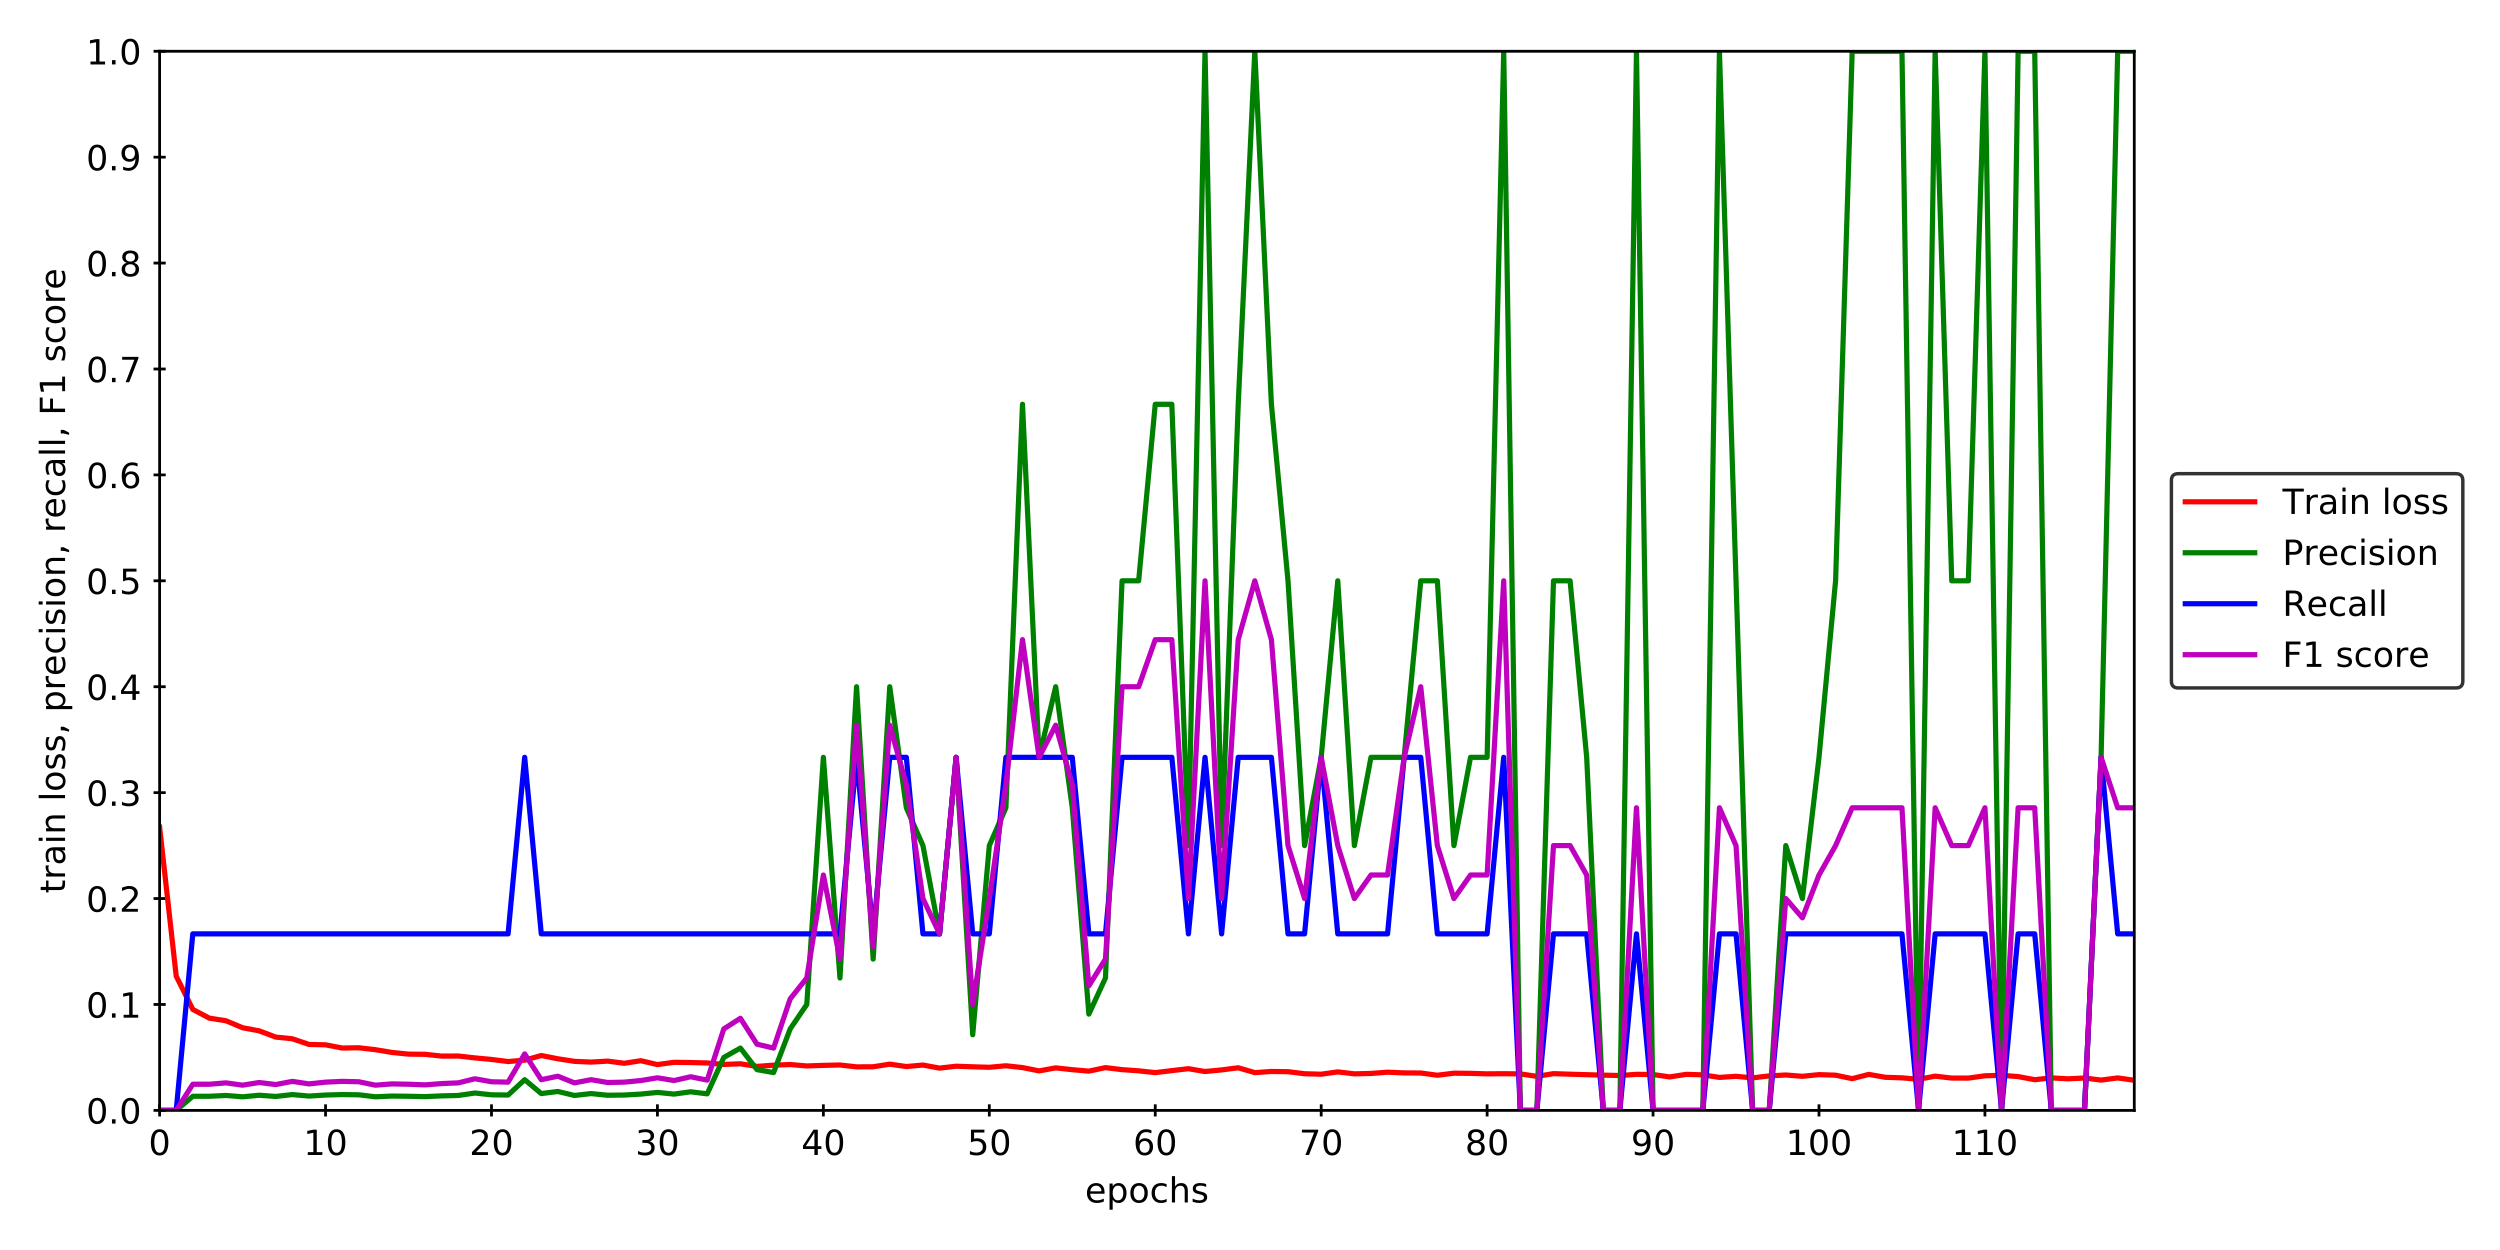 <?xml version="1.0" encoding="utf-8" standalone="no"?>
<!DOCTYPE svg PUBLIC "-//W3C//DTD SVG 1.1//EN"
  "http://www.w3.org/Graphics/SVG/1.1/DTD/svg11.dtd">
<!-- Created with matplotlib (https://matplotlib.org/) -->
<svg height="360pt" version="1.1" viewBox="0 0 720 360" width="720pt" xmlns="http://www.w3.org/2000/svg" xmlns:xlink="http://www.w3.org/1999/xlink">
 <defs>
  <style type="text/css">
*{stroke-linecap:butt;stroke-linejoin:round;}
  </style>
 </defs>
 <g id="figure_1">
  <g id="patch_1">
   <path d="M 0 360 
L 720 360 
L 720 0 
L 0 0 
z
" style="fill:#ffffff;"/>
  </g>
  <g id="axes_1">
   <g id="patch_2">
    <path d="M 45.97 319.79 
L 614.673 319.79 
L 614.673 14.76 
L 45.97 14.76 
z
" style="fill:#ffffff;"/>
   </g>
   <g id="matplotlib.axis_1">
    <g id="xtick_1">
     <g id="line2d_1">
      <defs>
       <path d="M 0 1.75 
L 0 -1.75 
" id="m17f9137c09" style="stroke:#000000;stroke-width:0.8;"/>
      </defs>
      <g>
       <use style="stroke:#000000;stroke-width:0.8;" x="45.97" xlink:href="#m17f9137c09" y="319.79"/>
      </g>
     </g>
     <g id="text_1">
      <!-- 0 -->
      <defs>
       <path d="M 31.781 66.406 
Q 24.172 66.406 20.328 58.906 
Q 16.5 51.422 16.5 36.375 
Q 16.5 21.391 20.328 13.891 
Q 24.172 6.391 31.781 6.391 
Q 39.453 6.391 43.281 13.891 
Q 47.125 21.391 47.125 36.375 
Q 47.125 51.422 43.281 58.906 
Q 39.453 66.406 31.781 66.406 
z
M 31.781 74.219 
Q 44.047 74.219 50.516 64.516 
Q 56.984 54.828 56.984 36.375 
Q 56.984 17.969 50.516 8.266 
Q 44.047 -1.422 31.781 -1.422 
Q 19.531 -1.422 13.062 8.266 
Q 6.594 17.969 6.594 36.375 
Q 6.594 54.828 13.062 64.516 
Q 19.531 74.219 31.781 74.219 
z
" id="DejaVuSans-48"/>
      </defs>
      <g transform="translate(42.789 332.638)scale(0.1 -0.1)">
       <use xlink:href="#DejaVuSans-48"/>
      </g>
     </g>
    </g>
    <g id="xtick_2">
     <g id="line2d_2">
      <g>
       <use style="stroke:#000000;stroke-width:0.8;" x="93.76" xlink:href="#m17f9137c09" y="319.79"/>
      </g>
     </g>
     <g id="text_2">
      <!-- 10 -->
      <defs>
       <path d="M 12.406 8.297 
L 28.516 8.297 
L 28.516 63.922 
L 10.984 60.406 
L 10.984 69.391 
L 28.422 72.906 
L 38.281 72.906 
L 38.281 8.297 
L 54.391 8.297 
L 54.391 0 
L 12.406 0 
z
" id="DejaVuSans-49"/>
      </defs>
      <g transform="translate(87.398 332.638)scale(0.1 -0.1)">
       <use xlink:href="#DejaVuSans-49"/>
       <use x="63.623" xlink:href="#DejaVuSans-48"/>
      </g>
     </g>
    </g>
    <g id="xtick_3">
     <g id="line2d_3">
      <g>
       <use style="stroke:#000000;stroke-width:0.8;" x="141.55" xlink:href="#m17f9137c09" y="319.79"/>
      </g>
     </g>
     <g id="text_3">
      <!-- 20 -->
      <defs>
       <path d="M 19.188 8.297 
L 53.609 8.297 
L 53.609 0 
L 7.328 0 
L 7.328 8.297 
Q 12.938 14.109 22.625 23.891 
Q 32.328 33.688 34.812 36.531 
Q 39.547 41.844 41.422 45.531 
Q 43.312 49.219 43.312 52.781 
Q 43.312 58.594 39.234 62.25 
Q 35.156 65.922 28.609 65.922 
Q 23.969 65.922 18.812 64.312 
Q 13.672 62.703 7.812 59.422 
L 7.812 69.391 
Q 13.766 71.781 18.938 73 
Q 24.125 74.219 28.422 74.219 
Q 39.75 74.219 46.484 68.547 
Q 53.219 62.891 53.219 53.422 
Q 53.219 48.922 51.531 44.891 
Q 49.859 40.875 45.406 35.406 
Q 44.188 33.984 37.641 27.219 
Q 31.109 20.453 19.188 8.297 
z
" id="DejaVuSans-50"/>
      </defs>
      <g transform="translate(135.188 332.638)scale(0.1 -0.1)">
       <use xlink:href="#DejaVuSans-50"/>
       <use x="63.623" xlink:href="#DejaVuSans-48"/>
      </g>
     </g>
    </g>
    <g id="xtick_4">
     <g id="line2d_4">
      <g>
       <use style="stroke:#000000;stroke-width:0.8;" x="189.34" xlink:href="#m17f9137c09" y="319.79"/>
      </g>
     </g>
     <g id="text_4">
      <!-- 30 -->
      <defs>
       <path d="M 40.578 39.312 
Q 47.656 37.797 51.625 33 
Q 55.609 28.219 55.609 21.188 
Q 55.609 10.406 48.188 4.484 
Q 40.766 -1.422 27.094 -1.422 
Q 22.516 -1.422 17.656 -0.516 
Q 12.797 0.391 7.625 2.203 
L 7.625 11.719 
Q 11.719 9.328 16.594 8.109 
Q 21.484 6.891 26.812 6.891 
Q 36.078 6.891 40.938 10.547 
Q 45.797 14.203 45.797 21.188 
Q 45.797 27.641 41.281 31.266 
Q 36.766 34.906 28.719 34.906 
L 20.219 34.906 
L 20.219 43.016 
L 29.109 43.016 
Q 36.375 43.016 40.234 45.922 
Q 44.094 48.828 44.094 54.297 
Q 44.094 59.906 40.109 62.906 
Q 36.141 65.922 28.719 65.922 
Q 24.656 65.922 20.016 65.031 
Q 15.375 64.156 9.812 62.312 
L 9.812 71.094 
Q 15.438 72.656 20.344 73.438 
Q 25.25 74.219 29.594 74.219 
Q 40.828 74.219 47.359 69.109 
Q 53.906 64.016 53.906 55.328 
Q 53.906 49.266 50.438 45.094 
Q 46.969 40.922 40.578 39.312 
z
" id="DejaVuSans-51"/>
      </defs>
      <g transform="translate(182.978 332.638)scale(0.1 -0.1)">
       <use xlink:href="#DejaVuSans-51"/>
       <use x="63.623" xlink:href="#DejaVuSans-48"/>
      </g>
     </g>
    </g>
    <g id="xtick_5">
     <g id="line2d_5">
      <g>
       <use style="stroke:#000000;stroke-width:0.8;" x="237.131" xlink:href="#m17f9137c09" y="319.79"/>
      </g>
     </g>
     <g id="text_5">
      <!-- 40 -->
      <defs>
       <path d="M 37.797 64.312 
L 12.891 25.391 
L 37.797 25.391 
z
M 35.203 72.906 
L 47.609 72.906 
L 47.609 25.391 
L 58.016 25.391 
L 58.016 17.188 
L 47.609 17.188 
L 47.609 0 
L 37.797 0 
L 37.797 17.188 
L 4.891 17.188 
L 4.891 26.703 
z
" id="DejaVuSans-52"/>
      </defs>
      <g transform="translate(230.768 332.638)scale(0.1 -0.1)">
       <use xlink:href="#DejaVuSans-52"/>
       <use x="63.623" xlink:href="#DejaVuSans-48"/>
      </g>
     </g>
    </g>
    <g id="xtick_6">
     <g id="line2d_6">
      <g>
       <use style="stroke:#000000;stroke-width:0.8;" x="284.921" xlink:href="#m17f9137c09" y="319.79"/>
      </g>
     </g>
     <g id="text_6">
      <!-- 50 -->
      <defs>
       <path d="M 10.797 72.906 
L 49.516 72.906 
L 49.516 64.594 
L 19.828 64.594 
L 19.828 46.734 
Q 21.969 47.469 24.109 47.828 
Q 26.266 48.188 28.422 48.188 
Q 40.625 48.188 47.75 41.5 
Q 54.891 34.812 54.891 23.391 
Q 54.891 11.625 47.562 5.094 
Q 40.234 -1.422 26.906 -1.422 
Q 22.312 -1.422 17.547 -0.641 
Q 12.797 0.141 7.719 1.703 
L 7.719 11.625 
Q 12.109 9.234 16.797 8.062 
Q 21.484 6.891 26.703 6.891 
Q 35.156 6.891 40.078 11.328 
Q 45.016 15.766 45.016 23.391 
Q 45.016 31 40.078 35.438 
Q 35.156 39.891 26.703 39.891 
Q 22.75 39.891 18.812 39.016 
Q 14.891 38.141 10.797 36.281 
z
" id="DejaVuSans-53"/>
      </defs>
      <g transform="translate(278.558 332.638)scale(0.1 -0.1)">
       <use xlink:href="#DejaVuSans-53"/>
       <use x="63.623" xlink:href="#DejaVuSans-48"/>
      </g>
     </g>
    </g>
    <g id="xtick_7">
     <g id="line2d_7">
      <g>
       <use style="stroke:#000000;stroke-width:0.8;" x="332.711" xlink:href="#m17f9137c09" y="319.79"/>
      </g>
     </g>
     <g id="text_7">
      <!-- 60 -->
      <defs>
       <path d="M 33.016 40.375 
Q 26.375 40.375 22.484 35.828 
Q 18.609 31.297 18.609 23.391 
Q 18.609 15.531 22.484 10.953 
Q 26.375 6.391 33.016 6.391 
Q 39.656 6.391 43.531 10.953 
Q 47.406 15.531 47.406 23.391 
Q 47.406 31.297 43.531 35.828 
Q 39.656 40.375 33.016 40.375 
z
M 52.594 71.297 
L 52.594 62.312 
Q 48.875 64.062 45.094 64.984 
Q 41.312 65.922 37.594 65.922 
Q 27.828 65.922 22.672 59.328 
Q 17.531 52.734 16.797 39.406 
Q 19.672 43.656 24.016 45.922 
Q 28.375 48.188 33.594 48.188 
Q 44.578 48.188 50.953 41.516 
Q 57.328 34.859 57.328 23.391 
Q 57.328 12.156 50.688 5.359 
Q 44.047 -1.422 33.016 -1.422 
Q 20.359 -1.422 13.672 8.266 
Q 6.984 17.969 6.984 36.375 
Q 6.984 53.656 15.188 63.938 
Q 23.391 74.219 37.203 74.219 
Q 40.922 74.219 44.703 73.484 
Q 48.484 72.75 52.594 71.297 
z
" id="DejaVuSans-54"/>
      </defs>
      <g transform="translate(326.348 332.638)scale(0.1 -0.1)">
       <use xlink:href="#DejaVuSans-54"/>
       <use x="63.623" xlink:href="#DejaVuSans-48"/>
      </g>
     </g>
    </g>
    <g id="xtick_8">
     <g id="line2d_8">
      <g>
       <use style="stroke:#000000;stroke-width:0.8;" x="380.501" xlink:href="#m17f9137c09" y="319.79"/>
      </g>
     </g>
     <g id="text_8">
      <!-- 70 -->
      <defs>
       <path d="M 8.203 72.906 
L 55.078 72.906 
L 55.078 68.703 
L 28.609 0 
L 18.312 0 
L 43.219 64.594 
L 8.203 64.594 
z
" id="DejaVuSans-55"/>
      </defs>
      <g transform="translate(374.138 332.638)scale(0.1 -0.1)">
       <use xlink:href="#DejaVuSans-55"/>
       <use x="63.623" xlink:href="#DejaVuSans-48"/>
      </g>
     </g>
    </g>
    <g id="xtick_9">
     <g id="line2d_9">
      <g>
       <use style="stroke:#000000;stroke-width:0.8;" x="428.291" xlink:href="#m17f9137c09" y="319.79"/>
      </g>
     </g>
     <g id="text_9">
      <!-- 80 -->
      <defs>
       <path d="M 31.781 34.625 
Q 24.75 34.625 20.719 30.859 
Q 16.703 27.094 16.703 20.516 
Q 16.703 13.922 20.719 10.156 
Q 24.75 6.391 31.781 6.391 
Q 38.812 6.391 42.859 10.172 
Q 46.922 13.969 46.922 20.516 
Q 46.922 27.094 42.891 30.859 
Q 38.875 34.625 31.781 34.625 
z
M 21.922 38.812 
Q 15.578 40.375 12.031 44.719 
Q 8.5 49.078 8.5 55.328 
Q 8.5 64.062 14.719 69.141 
Q 20.953 74.219 31.781 74.219 
Q 42.672 74.219 48.875 69.141 
Q 55.078 64.062 55.078 55.328 
Q 55.078 49.078 51.531 44.719 
Q 48 40.375 41.703 38.812 
Q 48.828 37.156 52.797 32.312 
Q 56.781 27.484 56.781 20.516 
Q 56.781 9.906 50.312 4.234 
Q 43.844 -1.422 31.781 -1.422 
Q 19.734 -1.422 13.25 4.234 
Q 6.781 9.906 6.781 20.516 
Q 6.781 27.484 10.781 32.312 
Q 14.797 37.156 21.922 38.812 
z
M 18.312 54.391 
Q 18.312 48.734 21.844 45.562 
Q 25.391 42.391 31.781 42.391 
Q 38.141 42.391 41.719 45.562 
Q 45.312 48.734 45.312 54.391 
Q 45.312 60.062 41.719 63.234 
Q 38.141 66.406 31.781 66.406 
Q 25.391 66.406 21.844 63.234 
Q 18.312 60.062 18.312 54.391 
z
" id="DejaVuSans-56"/>
      </defs>
      <g transform="translate(421.929 332.638)scale(0.1 -0.1)">
       <use xlink:href="#DejaVuSans-56"/>
       <use x="63.623" xlink:href="#DejaVuSans-48"/>
      </g>
     </g>
    </g>
    <g id="xtick_10">
     <g id="line2d_10">
      <g>
       <use style="stroke:#000000;stroke-width:0.8;" x="476.081" xlink:href="#m17f9137c09" y="319.79"/>
      </g>
     </g>
     <g id="text_10">
      <!-- 90 -->
      <defs>
       <path d="M 10.984 1.516 
L 10.984 10.5 
Q 14.703 8.734 18.5 7.812 
Q 22.312 6.891 25.984 6.891 
Q 35.75 6.891 40.891 13.453 
Q 46.047 20.016 46.781 33.406 
Q 43.953 29.203 39.594 26.953 
Q 35.25 24.703 29.984 24.703 
Q 19.047 24.703 12.672 31.312 
Q 6.297 37.938 6.297 49.422 
Q 6.297 60.641 12.938 67.422 
Q 19.578 74.219 30.609 74.219 
Q 43.266 74.219 49.922 64.516 
Q 56.594 54.828 56.594 36.375 
Q 56.594 19.141 48.406 8.859 
Q 40.234 -1.422 26.422 -1.422 
Q 22.703 -1.422 18.891 -0.688 
Q 15.094 0.047 10.984 1.516 
z
M 30.609 32.422 
Q 37.25 32.422 41.125 36.953 
Q 45.016 41.5 45.016 49.422 
Q 45.016 57.281 41.125 61.844 
Q 37.25 66.406 30.609 66.406 
Q 23.969 66.406 20.094 61.844 
Q 16.219 57.281 16.219 49.422 
Q 16.219 41.5 20.094 36.953 
Q 23.969 32.422 30.609 32.422 
z
" id="DejaVuSans-57"/>
      </defs>
      <g transform="translate(469.719 332.638)scale(0.1 -0.1)">
       <use xlink:href="#DejaVuSans-57"/>
       <use x="63.623" xlink:href="#DejaVuSans-48"/>
      </g>
     </g>
    </g>
    <g id="xtick_11">
     <g id="line2d_11">
      <g>
       <use style="stroke:#000000;stroke-width:0.8;" x="523.871" xlink:href="#m17f9137c09" y="319.79"/>
      </g>
     </g>
     <g id="text_11">
      <!-- 100 -->
      <g transform="translate(514.328 332.638)scale(0.1 -0.1)">
       <use xlink:href="#DejaVuSans-49"/>
       <use x="63.623" xlink:href="#DejaVuSans-48"/>
       <use x="127.246" xlink:href="#DejaVuSans-48"/>
      </g>
     </g>
    </g>
    <g id="xtick_12">
     <g id="line2d_12">
      <g>
       <use style="stroke:#000000;stroke-width:0.8;" x="571.661" xlink:href="#m17f9137c09" y="319.79"/>
      </g>
     </g>
     <g id="text_12">
      <!-- 110 -->
      <g transform="translate(562.118 332.638)scale(0.1 -0.1)">
       <use xlink:href="#DejaVuSans-49"/>
       <use x="63.623" xlink:href="#DejaVuSans-49"/>
       <use x="127.246" xlink:href="#DejaVuSans-48"/>
      </g>
     </g>
    </g>
    <g id="text_13">
     <!-- epochs -->
     <defs>
      <path d="M 56.203 29.594 
L 56.203 25.203 
L 14.891 25.203 
Q 15.484 15.922 20.484 11.062 
Q 25.484 6.203 34.422 6.203 
Q 39.594 6.203 44.453 7.469 
Q 49.312 8.734 54.109 11.281 
L 54.109 2.781 
Q 49.266 0.734 44.188 -0.344 
Q 39.109 -1.422 33.891 -1.422 
Q 20.797 -1.422 13.156 6.188 
Q 5.516 13.812 5.516 26.812 
Q 5.516 40.234 12.766 48.109 
Q 20.016 56 32.328 56 
Q 43.359 56 49.781 48.891 
Q 56.203 41.797 56.203 29.594 
z
M 47.219 32.234 
Q 47.125 39.594 43.094 43.984 
Q 39.062 48.391 32.422 48.391 
Q 24.906 48.391 20.391 44.141 
Q 15.875 39.891 15.188 32.172 
z
" id="DejaVuSans-101"/>
      <path d="M 18.109 8.203 
L 18.109 -20.797 
L 9.078 -20.797 
L 9.078 54.688 
L 18.109 54.688 
L 18.109 46.391 
Q 20.953 51.266 25.266 53.625 
Q 29.594 56 35.594 56 
Q 45.562 56 51.781 48.094 
Q 58.016 40.188 58.016 27.297 
Q 58.016 14.406 51.781 6.484 
Q 45.562 -1.422 35.594 -1.422 
Q 29.594 -1.422 25.266 0.953 
Q 20.953 3.328 18.109 8.203 
z
M 48.688 27.297 
Q 48.688 37.203 44.609 42.844 
Q 40.531 48.484 33.406 48.484 
Q 26.266 48.484 22.188 42.844 
Q 18.109 37.203 18.109 27.297 
Q 18.109 17.391 22.188 11.75 
Q 26.266 6.109 33.406 6.109 
Q 40.531 6.109 44.609 11.75 
Q 48.688 17.391 48.688 27.297 
z
" id="DejaVuSans-112"/>
      <path d="M 30.609 48.391 
Q 23.391 48.391 19.188 42.75 
Q 14.984 37.109 14.984 27.297 
Q 14.984 17.484 19.156 11.844 
Q 23.344 6.203 30.609 6.203 
Q 37.797 6.203 41.984 11.859 
Q 46.188 17.531 46.188 27.297 
Q 46.188 37.016 41.984 42.703 
Q 37.797 48.391 30.609 48.391 
z
M 30.609 56 
Q 42.328 56 49.016 48.375 
Q 55.719 40.766 55.719 27.297 
Q 55.719 13.875 49.016 6.219 
Q 42.328 -1.422 30.609 -1.422 
Q 18.844 -1.422 12.172 6.219 
Q 5.516 13.875 5.516 27.297 
Q 5.516 40.766 12.172 48.375 
Q 18.844 56 30.609 56 
z
" id="DejaVuSans-111"/>
      <path d="M 48.781 52.594 
L 48.781 44.188 
Q 44.969 46.297 41.141 47.344 
Q 37.312 48.391 33.406 48.391 
Q 24.656 48.391 19.812 42.844 
Q 14.984 37.312 14.984 27.297 
Q 14.984 17.281 19.812 11.734 
Q 24.656 6.203 33.406 6.203 
Q 37.312 6.203 41.141 7.25 
Q 44.969 8.297 48.781 10.406 
L 48.781 2.094 
Q 45.016 0.344 40.984 -0.531 
Q 36.969 -1.422 32.422 -1.422 
Q 20.062 -1.422 12.781 6.344 
Q 5.516 14.109 5.516 27.297 
Q 5.516 40.672 12.859 48.328 
Q 20.219 56 33.016 56 
Q 37.156 56 41.109 55.141 
Q 45.062 54.297 48.781 52.594 
z
" id="DejaVuSans-99"/>
      <path d="M 54.891 33.016 
L 54.891 0 
L 45.906 0 
L 45.906 32.719 
Q 45.906 40.484 42.875 44.328 
Q 39.844 48.188 33.797 48.188 
Q 26.516 48.188 22.312 43.547 
Q 18.109 38.922 18.109 30.906 
L 18.109 0 
L 9.078 0 
L 9.078 75.984 
L 18.109 75.984 
L 18.109 46.188 
Q 21.344 51.125 25.703 53.562 
Q 30.078 56 35.797 56 
Q 45.219 56 50.047 50.172 
Q 54.891 44.344 54.891 33.016 
z
" id="DejaVuSans-104"/>
      <path d="M 44.281 53.078 
L 44.281 44.578 
Q 40.484 46.531 36.375 47.5 
Q 32.281 48.484 27.875 48.484 
Q 21.188 48.484 17.844 46.438 
Q 14.5 44.391 14.5 40.281 
Q 14.5 37.156 16.891 35.375 
Q 19.281 33.594 26.516 31.984 
L 29.594 31.297 
Q 39.156 29.25 43.188 25.516 
Q 47.219 21.781 47.219 15.094 
Q 47.219 7.469 41.188 3.016 
Q 35.156 -1.422 24.609 -1.422 
Q 20.219 -1.422 15.453 -0.562 
Q 10.688 0.297 5.422 2 
L 5.422 11.281 
Q 10.406 8.688 15.234 7.391 
Q 20.062 6.109 24.812 6.109 
Q 31.156 6.109 34.562 8.281 
Q 37.984 10.453 37.984 14.406 
Q 37.984 18.062 35.516 20.016 
Q 33.062 21.969 24.703 23.781 
L 21.578 24.516 
Q 13.234 26.266 9.516 29.906 
Q 5.812 33.547 5.812 39.891 
Q 5.812 47.609 11.281 51.797 
Q 16.75 56 26.812 56 
Q 31.781 56 36.172 55.266 
Q 40.578 54.547 44.281 53.078 
z
" id="DejaVuSans-115"/>
     </defs>
     <g transform="translate(312.488 346.317)scale(0.1 -0.1)">
      <use xlink:href="#DejaVuSans-101"/>
      <use x="61.523" xlink:href="#DejaVuSans-112"/>
      <use x="125" xlink:href="#DejaVuSans-111"/>
      <use x="186.182" xlink:href="#DejaVuSans-99"/>
      <use x="241.162" xlink:href="#DejaVuSans-104"/>
      <use x="304.541" xlink:href="#DejaVuSans-115"/>
     </g>
    </g>
   </g>
   <g id="matplotlib.axis_2">
    <g id="ytick_1">
     <g id="line2d_13">
      <defs>
       <path d="M 1.75 0 
L -1.75 -0 
" id="m1547ecf349" style="stroke:#000000;stroke-width:0.8;"/>
      </defs>
      <g>
       <use style="stroke:#000000;stroke-width:0.8;" x="45.97" xlink:href="#m1547ecf349" y="319.79"/>
      </g>
     </g>
     <g id="text_14">
      <!-- 0.0 -->
      <defs>
       <path d="M 10.688 12.406 
L 21 12.406 
L 21 0 
L 10.688 0 
z
" id="DejaVuSans-46"/>
      </defs>
      <g transform="translate(24.817 323.589)scale(0.1 -0.1)">
       <use xlink:href="#DejaVuSans-48"/>
       <use x="63.623" xlink:href="#DejaVuSans-46"/>
       <use x="95.41" xlink:href="#DejaVuSans-48"/>
      </g>
     </g>
    </g>
    <g id="ytick_2">
     <g id="line2d_14">
      <g>
       <use style="stroke:#000000;stroke-width:0.8;" x="45.97" xlink:href="#m1547ecf349" y="289.287"/>
      </g>
     </g>
     <g id="text_15">
      <!-- 0.1 -->
      <g transform="translate(24.817 293.086)scale(0.1 -0.1)">
       <use xlink:href="#DejaVuSans-48"/>
       <use x="63.623" xlink:href="#DejaVuSans-46"/>
       <use x="95.41" xlink:href="#DejaVuSans-49"/>
      </g>
     </g>
    </g>
    <g id="ytick_3">
     <g id="line2d_15">
      <g>
       <use style="stroke:#000000;stroke-width:0.8;" x="45.97" xlink:href="#m1547ecf349" y="258.784"/>
      </g>
     </g>
     <g id="text_16">
      <!-- 0.2 -->
      <g transform="translate(24.817 262.583)scale(0.1 -0.1)">
       <use xlink:href="#DejaVuSans-48"/>
       <use x="63.623" xlink:href="#DejaVuSans-46"/>
       <use x="95.41" xlink:href="#DejaVuSans-50"/>
      </g>
     </g>
    </g>
    <g id="ytick_4">
     <g id="line2d_16">
      <g>
       <use style="stroke:#000000;stroke-width:0.8;" x="45.97" xlink:href="#m1547ecf349" y="228.281"/>
      </g>
     </g>
     <g id="text_17">
      <!-- 0.3 -->
      <g transform="translate(24.817 232.08)scale(0.1 -0.1)">
       <use xlink:href="#DejaVuSans-48"/>
       <use x="63.623" xlink:href="#DejaVuSans-46"/>
       <use x="95.41" xlink:href="#DejaVuSans-51"/>
      </g>
     </g>
    </g>
    <g id="ytick_5">
     <g id="line2d_17">
      <g>
       <use style="stroke:#000000;stroke-width:0.8;" x="45.97" xlink:href="#m1547ecf349" y="197.778"/>
      </g>
     </g>
     <g id="text_18">
      <!-- 0.4 -->
      <g transform="translate(24.817 201.577)scale(0.1 -0.1)">
       <use xlink:href="#DejaVuSans-48"/>
       <use x="63.623" xlink:href="#DejaVuSans-46"/>
       <use x="95.41" xlink:href="#DejaVuSans-52"/>
      </g>
     </g>
    </g>
    <g id="ytick_6">
     <g id="line2d_18">
      <g>
       <use style="stroke:#000000;stroke-width:0.8;" x="45.97" xlink:href="#m1547ecf349" y="167.275"/>
      </g>
     </g>
     <g id="text_19">
      <!-- 0.5 -->
      <g transform="translate(24.817 171.074)scale(0.1 -0.1)">
       <use xlink:href="#DejaVuSans-48"/>
       <use x="63.623" xlink:href="#DejaVuSans-46"/>
       <use x="95.41" xlink:href="#DejaVuSans-53"/>
      </g>
     </g>
    </g>
    <g id="ytick_7">
     <g id="line2d_19">
      <g>
       <use style="stroke:#000000;stroke-width:0.8;" x="45.97" xlink:href="#m1547ecf349" y="136.772"/>
      </g>
     </g>
     <g id="text_20">
      <!-- 0.6 -->
      <g transform="translate(24.817 140.571)scale(0.1 -0.1)">
       <use xlink:href="#DejaVuSans-48"/>
       <use x="63.623" xlink:href="#DejaVuSans-46"/>
       <use x="95.41" xlink:href="#DejaVuSans-54"/>
      </g>
     </g>
    </g>
    <g id="ytick_8">
     <g id="line2d_20">
      <g>
       <use style="stroke:#000000;stroke-width:0.8;" x="45.97" xlink:href="#m1547ecf349" y="106.269"/>
      </g>
     </g>
     <g id="text_21">
      <!-- 0.7 -->
      <g transform="translate(24.817 110.068)scale(0.1 -0.1)">
       <use xlink:href="#DejaVuSans-48"/>
       <use x="63.623" xlink:href="#DejaVuSans-46"/>
       <use x="95.41" xlink:href="#DejaVuSans-55"/>
      </g>
     </g>
    </g>
    <g id="ytick_9">
     <g id="line2d_21">
      <g>
       <use style="stroke:#000000;stroke-width:0.8;" x="45.97" xlink:href="#m1547ecf349" y="75.766"/>
      </g>
     </g>
     <g id="text_22">
      <!-- 0.8 -->
      <g transform="translate(24.817 79.565)scale(0.1 -0.1)">
       <use xlink:href="#DejaVuSans-48"/>
       <use x="63.623" xlink:href="#DejaVuSans-46"/>
       <use x="95.41" xlink:href="#DejaVuSans-56"/>
      </g>
     </g>
    </g>
    <g id="ytick_10">
     <g id="line2d_22">
      <g>
       <use style="stroke:#000000;stroke-width:0.8;" x="45.97" xlink:href="#m1547ecf349" y="45.263"/>
      </g>
     </g>
     <g id="text_23">
      <!-- 0.9 -->
      <g transform="translate(24.817 49.062)scale(0.1 -0.1)">
       <use xlink:href="#DejaVuSans-48"/>
       <use x="63.623" xlink:href="#DejaVuSans-46"/>
       <use x="95.41" xlink:href="#DejaVuSans-57"/>
      </g>
     </g>
    </g>
    <g id="ytick_11">
     <g id="line2d_23">
      <g>
       <use style="stroke:#000000;stroke-width:0.8;" x="45.97" xlink:href="#m1547ecf349" y="14.76"/>
      </g>
     </g>
     <g id="text_24">
      <!-- 1.0 -->
      <g transform="translate(24.817 18.559)scale(0.1 -0.1)">
       <use xlink:href="#DejaVuSans-49"/>
       <use x="63.623" xlink:href="#DejaVuSans-46"/>
       <use x="95.41" xlink:href="#DejaVuSans-48"/>
      </g>
     </g>
    </g>
    <g id="text_25">
     <!-- train loss, precision, recall, F1 score -->
     <defs>
      <path d="M 18.312 70.219 
L 18.312 54.688 
L 36.812 54.688 
L 36.812 47.703 
L 18.312 47.703 
L 18.312 18.016 
Q 18.312 11.328 20.141 9.422 
Q 21.969 7.516 27.594 7.516 
L 36.812 7.516 
L 36.812 0 
L 27.594 0 
Q 17.188 0 13.234 3.875 
Q 9.281 7.766 9.281 18.016 
L 9.281 47.703 
L 2.688 47.703 
L 2.688 54.688 
L 9.281 54.688 
L 9.281 70.219 
z
" id="DejaVuSans-116"/>
      <path d="M 41.109 46.297 
Q 39.594 47.172 37.812 47.578 
Q 36.031 48 33.891 48 
Q 26.266 48 22.188 43.047 
Q 18.109 38.094 18.109 28.812 
L 18.109 0 
L 9.078 0 
L 9.078 54.688 
L 18.109 54.688 
L 18.109 46.188 
Q 20.953 51.172 25.484 53.578 
Q 30.031 56 36.531 56 
Q 37.453 56 38.578 55.875 
Q 39.703 55.766 41.062 55.516 
z
" id="DejaVuSans-114"/>
      <path d="M 34.281 27.484 
Q 23.391 27.484 19.188 25 
Q 14.984 22.516 14.984 16.5 
Q 14.984 11.719 18.141 8.906 
Q 21.297 6.109 26.703 6.109 
Q 34.188 6.109 38.703 11.406 
Q 43.219 16.703 43.219 25.484 
L 43.219 27.484 
z
M 52.203 31.203 
L 52.203 0 
L 43.219 0 
L 43.219 8.297 
Q 40.141 3.328 35.547 0.953 
Q 30.953 -1.422 24.312 -1.422 
Q 15.922 -1.422 10.953 3.297 
Q 6 8.016 6 15.922 
Q 6 25.141 12.172 29.828 
Q 18.359 34.516 30.609 34.516 
L 43.219 34.516 
L 43.219 35.406 
Q 43.219 41.609 39.141 45 
Q 35.062 48.391 27.688 48.391 
Q 23 48.391 18.547 47.266 
Q 14.109 46.141 10.016 43.891 
L 10.016 52.203 
Q 14.938 54.109 19.578 55.047 
Q 24.219 56 28.609 56 
Q 40.484 56 46.344 49.844 
Q 52.203 43.703 52.203 31.203 
z
" id="DejaVuSans-97"/>
      <path d="M 9.422 54.688 
L 18.406 54.688 
L 18.406 0 
L 9.422 0 
z
M 9.422 75.984 
L 18.406 75.984 
L 18.406 64.594 
L 9.422 64.594 
z
" id="DejaVuSans-105"/>
      <path d="M 54.891 33.016 
L 54.891 0 
L 45.906 0 
L 45.906 32.719 
Q 45.906 40.484 42.875 44.328 
Q 39.844 48.188 33.797 48.188 
Q 26.516 48.188 22.312 43.547 
Q 18.109 38.922 18.109 30.906 
L 18.109 0 
L 9.078 0 
L 9.078 54.688 
L 18.109 54.688 
L 18.109 46.188 
Q 21.344 51.125 25.703 53.562 
Q 30.078 56 35.797 56 
Q 45.219 56 50.047 50.172 
Q 54.891 44.344 54.891 33.016 
z
" id="DejaVuSans-110"/>
      <path id="DejaVuSans-32"/>
      <path d="M 9.422 75.984 
L 18.406 75.984 
L 18.406 0 
L 9.422 0 
z
" id="DejaVuSans-108"/>
      <path d="M 11.719 12.406 
L 22.016 12.406 
L 22.016 4 
L 14.016 -11.625 
L 7.719 -11.625 
L 11.719 4 
z
" id="DejaVuSans-44"/>
      <path d="M 9.812 72.906 
L 51.703 72.906 
L 51.703 64.594 
L 19.672 64.594 
L 19.672 43.109 
L 48.578 43.109 
L 48.578 34.812 
L 19.672 34.812 
L 19.672 0 
L 9.812 0 
z
" id="DejaVuSans-70"/>
     </defs>
     <g transform="translate(18.737 257.27)rotate(-90)scale(0.1 -0.1)">
      <use xlink:href="#DejaVuSans-116"/>
      <use x="39.209" xlink:href="#DejaVuSans-114"/>
      <use x="80.322" xlink:href="#DejaVuSans-97"/>
      <use x="141.602" xlink:href="#DejaVuSans-105"/>
      <use x="169.385" xlink:href="#DejaVuSans-110"/>
      <use x="232.764" xlink:href="#DejaVuSans-32"/>
      <use x="264.551" xlink:href="#DejaVuSans-108"/>
      <use x="292.334" xlink:href="#DejaVuSans-111"/>
      <use x="353.516" xlink:href="#DejaVuSans-115"/>
      <use x="405.615" xlink:href="#DejaVuSans-115"/>
      <use x="457.715" xlink:href="#DejaVuSans-44"/>
      <use x="489.502" xlink:href="#DejaVuSans-32"/>
      <use x="521.289" xlink:href="#DejaVuSans-112"/>
      <use x="584.766" xlink:href="#DejaVuSans-114"/>
      <use x="625.848" xlink:href="#DejaVuSans-101"/>
      <use x="687.371" xlink:href="#DejaVuSans-99"/>
      <use x="742.352" xlink:href="#DejaVuSans-105"/>
      <use x="770.135" xlink:href="#DejaVuSans-115"/>
      <use x="822.234" xlink:href="#DejaVuSans-105"/>
      <use x="850.018" xlink:href="#DejaVuSans-111"/>
      <use x="911.199" xlink:href="#DejaVuSans-110"/>
      <use x="974.578" xlink:href="#DejaVuSans-44"/>
      <use x="1006.365" xlink:href="#DejaVuSans-32"/>
      <use x="1038.152" xlink:href="#DejaVuSans-114"/>
      <use x="1079.234" xlink:href="#DejaVuSans-101"/>
      <use x="1140.758" xlink:href="#DejaVuSans-99"/>
      <use x="1195.738" xlink:href="#DejaVuSans-97"/>
      <use x="1257.018" xlink:href="#DejaVuSans-108"/>
      <use x="1284.801" xlink:href="#DejaVuSans-108"/>
      <use x="1312.584" xlink:href="#DejaVuSans-44"/>
      <use x="1344.371" xlink:href="#DejaVuSans-32"/>
      <use x="1376.158" xlink:href="#DejaVuSans-70"/>
      <use x="1433.678" xlink:href="#DejaVuSans-49"/>
      <use x="1497.301" xlink:href="#DejaVuSans-32"/>
      <use x="1529.088" xlink:href="#DejaVuSans-115"/>
      <use x="1581.188" xlink:href="#DejaVuSans-99"/>
      <use x="1636.168" xlink:href="#DejaVuSans-111"/>
      <use x="1697.35" xlink:href="#DejaVuSans-114"/>
      <use x="1738.432" xlink:href="#DejaVuSans-101"/>
     </g>
    </g>
   </g>
   <g id="line2d_24">
    <path clip-path="url(#p54e0fa1a59)" d="M 45.97 238.231 
L 50.749 281.13 
L 55.528 290.716 
L 60.307 293.238 
L 65.086 293.986 
L 69.865 295.992 
L 74.644 296.888 
L 79.423 298.688 
L 84.202 299.171 
L 88.981 300.792 
L 93.76 300.909 
L 98.539 301.832 
L 103.318 301.756 
L 108.097 302.308 
L 112.876 303.102 
L 117.655 303.591 
L 122.434 303.64 
L 127.213 304.16 
L 131.992 304.132 
L 136.771 304.671 
L 141.55 305.123 
L 146.329 305.726 
L 151.108 305.33 
L 155.887 303.989 
L 160.666 304.931 
L 165.445 305.668 
L 170.224 305.881 
L 175.003 305.603 
L 179.782 306.224 
L 184.561 305.487 
L 189.34 306.597 
L 194.119 305.945 
L 198.898 306.009 
L 203.677 306.132 
L 208.456 306.557 
L 213.235 306.375 
L 218.014 307.123 
L 222.793 306.768 
L 227.572 306.587 
L 232.351 306.993 
L 237.131 306.827 
L 241.91 306.719 
L 246.689 307.258 
L 251.468 307.227 
L 256.247 306.474 
L 261.026 307.166 
L 265.805 306.731 
L 270.584 307.62 
L 275.363 307.07 
L 280.142 307.237 
L 284.921 307.382 
L 289.7 306.944 
L 294.479 307.463 
L 299.258 308.416 
L 304.037 307.549 
L 308.816 308.07 
L 313.595 308.49 
L 318.374 307.476 
L 323.153 308.058 
L 327.932 308.394 
L 332.711 308.917 
L 337.49 308.338 
L 342.269 307.783 
L 347.048 308.599 
L 351.827 308.131 
L 356.606 307.52 
L 361.385 308.916 
L 366.164 308.586 
L 370.943 308.646 
L 375.722 309.233 
L 380.501 309.374 
L 385.28 308.702 
L 390.059 309.268 
L 394.838 309.156 
L 399.617 308.79 
L 404.396 308.994 
L 409.175 309.026 
L 413.954 309.669 
L 418.733 309.081 
L 423.512 309.126 
L 428.291 309.269 
L 433.07 309.225 
L 437.849 309.285 
L 442.628 309.987 
L 447.407 309.207 
L 452.186 309.37 
L 456.965 309.512 
L 461.744 309.642 
L 466.523 309.75 
L 471.302 309.407 
L 476.081 309.464 
L 480.86 310.156 
L 485.639 309.414 
L 490.418 309.556 
L 495.197 310.294 
L 499.976 309.978 
L 504.755 310.428 
L 509.534 309.861 
L 514.313 309.597 
L 519.092 309.977 
L 523.871 309.493 
L 528.65 309.656 
L 533.429 310.655 
L 538.208 309.427 
L 542.987 310.261 
L 547.766 310.416 
L 552.545 310.837 
L 557.324 309.933 
L 562.103 310.484 
L 566.882 310.493 
L 571.661 309.828 
L 576.44 309.691 
L 581.219 310.057 
L 585.998 310.954 
L 590.777 310.426 
L 595.556 310.704 
L 600.335 310.468 
L 605.114 311.063 
L 609.893 310.442 
L 614.673 311.116 
" style="fill:none;stroke:#ff0000;stroke-linecap:square;stroke-width:1.5;"/>
   </g>
   <g id="line2d_25">
    <path clip-path="url(#p54e0fa1a59)" d="M 45.97 319.79 
L 50.749 319.79 
L 55.528 315.723 
L 60.307 315.723 
L 65.086 315.494 
L 69.865 315.879 
L 74.644 315.432 
L 79.423 315.776 
L 84.202 315.237 
L 88.981 315.668 
L 93.76 315.369 
L 98.539 315.237 
L 103.318 315.304 
L 108.097 315.879 
L 112.876 315.668 
L 117.655 315.723 
L 122.434 315.829 
L 127.213 315.612 
L 131.992 315.494 
L 136.771 314.79 
L 141.55 315.304 
L 146.329 315.369 
L 151.108 310.949 
L 155.887 314.948 
L 160.666 314.343 
L 165.445 315.494 
L 170.224 314.948 
L 175.003 315.432 
L 179.782 315.369 
L 184.561 315.097 
L 189.34 314.62 
L 194.119 315.097 
L 198.898 314.439 
L 203.677 315.024 
L 208.456 304.538 
L 213.235 301.847 
L 218.014 308.058 
L 222.793 308.896 
L 227.572 296.326 
L 232.351 289.287 
L 237.131 218.113 
L 241.91 281.661 
L 246.689 197.778 
L 251.468 276.214 
L 256.247 197.778 
L 261.026 232.639 
L 265.805 243.532 
L 270.584 268.952 
L 275.363 218.113 
L 280.142 298.002 
L 284.921 243.532 
L 289.7 232.639 
L 294.479 116.437 
L 299.258 218.113 
L 304.037 197.778 
L 308.816 232.639 
L 313.595 292.06 
L 318.374 281.661 
L 323.153 167.275 
L 327.932 167.275 
L 332.711 116.437 
L 337.49 116.437 
L 342.269 243.532 
L 347.048 14.76 
L 351.827 243.532 
L 356.606 116.437 
L 361.385 14.76 
L 366.164 116.437 
L 370.943 167.275 
L 375.722 243.532 
L 380.501 218.113 
L 385.28 167.275 
L 390.059 243.532 
L 394.838 218.113 
L 399.617 218.113 
L 404.396 218.113 
L 409.175 167.275 
L 413.954 167.275 
L 418.733 243.532 
L 423.512 218.113 
L 428.291 218.113 
L 433.07 14.76 
L 437.849 319.79 
L 442.628 319.79 
L 447.407 167.275 
L 452.186 167.275 
L 456.965 218.113 
L 461.744 319.79 
L 466.523 319.79 
L 471.302 14.76 
L 476.081 319.79 
L 480.86 319.79 
L 485.639 319.79 
L 490.418 319.79 
L 495.197 14.76 
L 499.976 167.275 
L 504.755 319.79 
L 509.534 319.79 
L 514.313 243.532 
L 519.092 258.784 
L 523.871 218.113 
L 528.65 167.275 
L 533.429 14.76 
L 538.208 14.76 
L 542.987 14.76 
L 547.766 14.76 
L 552.545 319.79 
L 557.324 14.76 
L 562.103 167.275 
L 566.882 167.275 
L 571.661 14.76 
L 576.44 319.79 
L 581.219 14.76 
L 585.998 14.76 
L 590.777 319.79 
L 595.556 319.79 
L 600.335 319.79 
L 605.114 218.113 
L 609.893 14.76 
L 614.673 14.76 
" style="fill:none;stroke:#008000;stroke-linecap:square;stroke-width:1.5;"/>
   </g>
   <g id="line2d_26">
    <path clip-path="url(#p54e0fa1a59)" d="M 45.97 319.79 
L 50.749 319.79 
L 55.528 268.952 
L 60.307 268.952 
L 65.086 268.952 
L 69.865 268.952 
L 74.644 268.952 
L 79.423 268.952 
L 84.202 268.952 
L 88.981 268.952 
L 93.76 268.952 
L 98.539 268.952 
L 103.318 268.952 
L 108.097 268.952 
L 112.876 268.952 
L 117.655 268.952 
L 122.434 268.952 
L 127.213 268.952 
L 131.992 268.952 
L 136.771 268.952 
L 141.55 268.952 
L 146.329 268.952 
L 151.108 218.113 
L 155.887 268.952 
L 160.666 268.952 
L 165.445 268.952 
L 170.224 268.952 
L 175.003 268.952 
L 179.782 268.952 
L 184.561 268.952 
L 189.34 268.952 
L 194.119 268.952 
L 198.898 268.952 
L 203.677 268.952 
L 208.456 268.952 
L 213.235 268.952 
L 218.014 268.952 
L 222.793 268.952 
L 227.572 268.952 
L 232.351 268.952 
L 237.131 268.952 
L 241.91 268.952 
L 246.689 218.113 
L 251.468 268.952 
L 256.247 218.113 
L 261.026 218.113 
L 265.805 268.952 
L 270.584 268.952 
L 275.363 218.113 
L 280.142 268.952 
L 284.921 268.952 
L 289.7 218.113 
L 294.479 218.113 
L 299.258 218.113 
L 304.037 218.113 
L 308.816 218.113 
L 313.595 268.952 
L 318.374 268.952 
L 323.153 218.113 
L 327.932 218.113 
L 332.711 218.113 
L 337.49 218.113 
L 342.269 268.952 
L 347.048 218.113 
L 351.827 268.952 
L 356.606 218.113 
L 361.385 218.113 
L 366.164 218.113 
L 370.943 268.952 
L 375.722 268.952 
L 380.501 218.113 
L 385.28 268.952 
L 390.059 268.952 
L 394.838 268.952 
L 399.617 268.952 
L 404.396 218.113 
L 409.175 218.113 
L 413.954 268.952 
L 418.733 268.952 
L 423.512 268.952 
L 428.291 268.952 
L 433.07 218.113 
L 437.849 319.79 
L 442.628 319.79 
L 447.407 268.952 
L 452.186 268.952 
L 456.965 268.952 
L 461.744 319.79 
L 466.523 319.79 
L 471.302 268.952 
L 476.081 319.79 
L 480.86 319.79 
L 485.639 319.79 
L 490.418 319.79 
L 495.197 268.952 
L 499.976 268.952 
L 504.755 319.79 
L 509.534 319.79 
L 514.313 268.952 
L 519.092 268.952 
L 523.871 268.952 
L 528.65 268.952 
L 533.429 268.952 
L 538.208 268.952 
L 542.987 268.952 
L 547.766 268.952 
L 552.545 319.79 
L 557.324 268.952 
L 562.103 268.952 
L 566.882 268.952 
L 571.661 268.952 
L 576.44 319.79 
L 581.219 268.952 
L 585.998 268.952 
L 590.777 319.79 
L 595.556 319.79 
L 600.335 319.79 
L 605.114 218.113 
L 609.893 268.952 
L 614.673 268.952 
" style="fill:none;stroke:#0000ff;stroke-linecap:square;stroke-width:1.5;"/>
   </g>
   <g id="line2d_27">
    <path clip-path="url(#p54e0fa1a59)" d="M 45.97 319.79 
L 50.749 319.79 
L 55.528 312.258 
L 60.307 312.258 
L 65.086 311.867 
L 69.865 312.527 
L 74.644 311.763 
L 79.423 312.35 
L 84.202 311.433 
L 88.981 312.164 
L 93.76 311.656 
L 98.539 311.433 
L 103.318 311.546 
L 108.097 312.527 
L 112.876 312.164 
L 117.655 312.258 
L 122.434 312.44 
L 127.213 312.068 
L 131.992 311.867 
L 136.771 310.685 
L 141.55 311.546 
L 146.329 311.656 
L 151.108 303.522 
L 155.887 310.949 
L 160.666 309.95 
L 165.445 311.867 
L 170.224 310.949 
L 175.003 311.763 
L 179.782 311.656 
L 184.561 311.198 
L 189.34 310.404 
L 194.119 311.198 
L 198.898 310.107 
L 203.677 311.075 
L 208.456 296.326 
L 213.235 293.266 
L 218.014 300.726 
L 222.793 301.847 
L 227.572 287.682 
L 232.351 281.661 
L 237.131 252.006 
L 241.91 276.214 
L 246.689 208.87 
L 251.468 272.862 
L 256.247 208.87 
L 261.026 225.935 
L 265.805 258.784 
L 270.584 268.952 
L 275.363 218.113 
L 280.142 289.287 
L 284.921 258.784 
L 289.7 225.935 
L 294.479 184.221 
L 299.258 218.113 
L 304.037 208.87 
L 308.816 225.935 
L 313.595 283.904 
L 318.374 276.214 
L 323.153 197.778 
L 327.932 197.778 
L 332.711 184.221 
L 337.49 184.221 
L 342.269 258.784 
L 347.048 167.275 
L 351.827 258.784 
L 356.606 184.221 
L 361.385 167.275 
L 366.164 184.221 
L 370.943 243.532 
L 375.722 258.784 
L 380.501 218.113 
L 385.28 243.532 
L 390.059 258.784 
L 394.838 252.006 
L 399.617 252.006 
L 404.396 218.113 
L 409.175 197.778 
L 413.954 243.532 
L 418.733 258.784 
L 423.512 252.006 
L 428.291 252.006 
L 433.07 167.275 
L 437.849 319.79 
L 442.628 319.79 
L 447.407 243.532 
L 452.186 243.532 
L 456.965 252.006 
L 461.744 319.79 
L 466.523 319.79 
L 471.302 232.639 
L 476.081 319.79 
L 480.86 319.79 
L 485.639 319.79 
L 490.418 319.79 
L 495.197 232.639 
L 499.976 243.532 
L 504.755 319.79 
L 509.534 319.79 
L 514.313 258.784 
L 519.092 264.33 
L 523.871 252.006 
L 528.65 243.532 
L 533.429 232.639 
L 538.208 232.639 
L 542.987 232.639 
L 547.766 232.639 
L 552.545 319.79 
L 557.324 232.639 
L 562.103 243.532 
L 566.882 243.532 
L 571.661 232.639 
L 576.44 319.79 
L 581.219 232.639 
L 585.998 232.639 
L 590.777 319.79 
L 595.556 319.79 
L 600.335 319.79 
L 605.114 218.113 
L 609.893 232.639 
L 614.673 232.639 
" style="fill:none;stroke:#bf00bf;stroke-linecap:square;stroke-width:1.5;"/>
   </g>
   <g id="patch_3">
    <path d="M 45.97 319.79 
L 45.97 14.76 
" style="fill:none;stroke:#000000;stroke-linecap:square;stroke-linejoin:miter;stroke-width:0.8;"/>
   </g>
   <g id="patch_4">
    <path d="M 614.673 319.79 
L 614.673 14.76 
" style="fill:none;stroke:#000000;stroke-linecap:square;stroke-linejoin:miter;stroke-width:0.8;"/>
   </g>
   <g id="patch_5">
    <path d="M 45.97 319.79 
L 614.673 319.79 
" style="fill:none;stroke:#000000;stroke-linecap:square;stroke-linejoin:miter;stroke-width:0.8;"/>
   </g>
   <g id="patch_6">
    <path d="M 45.97 14.76 
L 614.673 14.76 
" style="fill:none;stroke:#000000;stroke-linecap:square;stroke-linejoin:miter;stroke-width:0.8;"/>
   </g>
   <g id="legend_1">
    <g id="patch_7">
     <path d="M 627.36 198.131 
L 707.294 198.131 
Q 709.294 198.131 709.294 196.131 
L 709.294 138.419 
Q 709.294 136.419 707.294 136.419 
L 627.36 136.419 
Q 625.36 136.419 625.36 138.419 
L 625.36 196.131 
Q 625.36 198.131 627.36 198.131 
z
" style="fill:#ffffff;opacity:0.8;stroke:#000000;stroke-linejoin:miter;"/>
    </g>
    <g id="line2d_28">
     <path d="M 629.36 144.517 
L 649.36 144.517 
" style="fill:none;stroke:#ff0000;stroke-linecap:square;stroke-width:1.5;"/>
    </g>
    <g id="line2d_29"/>
    <g id="text_26">
     <!-- Train loss -->
     <defs>
      <path d="M -0.297 72.906 
L 61.375 72.906 
L 61.375 64.594 
L 35.5 64.594 
L 35.5 0 
L 25.594 0 
L 25.594 64.594 
L -0.297 64.594 
z
" id="DejaVuSans-84"/>
     </defs>
     <g transform="translate(657.36 148.017)scale(0.1 -0.1)">
      <use xlink:href="#DejaVuSans-84"/>
      <use x="60.865" xlink:href="#DejaVuSans-114"/>
      <use x="101.979" xlink:href="#DejaVuSans-97"/>
      <use x="163.258" xlink:href="#DejaVuSans-105"/>
      <use x="191.041" xlink:href="#DejaVuSans-110"/>
      <use x="254.42" xlink:href="#DejaVuSans-32"/>
      <use x="286.207" xlink:href="#DejaVuSans-108"/>
      <use x="313.99" xlink:href="#DejaVuSans-111"/>
      <use x="375.172" xlink:href="#DejaVuSans-115"/>
      <use x="427.271" xlink:href="#DejaVuSans-115"/>
     </g>
    </g>
    <g id="line2d_30">
     <path d="M 629.36 159.195 
L 649.36 159.195 
" style="fill:none;stroke:#008000;stroke-linecap:square;stroke-width:1.5;"/>
    </g>
    <g id="line2d_31"/>
    <g id="text_27">
     <!-- Precision -->
     <defs>
      <path d="M 19.672 64.797 
L 19.672 37.406 
L 32.078 37.406 
Q 38.969 37.406 42.719 40.969 
Q 46.484 44.531 46.484 51.125 
Q 46.484 57.672 42.719 61.234 
Q 38.969 64.797 32.078 64.797 
z
M 9.812 72.906 
L 32.078 72.906 
Q 44.344 72.906 50.609 67.359 
Q 56.891 61.812 56.891 51.125 
Q 56.891 40.328 50.609 34.812 
Q 44.344 29.297 32.078 29.297 
L 19.672 29.297 
L 19.672 0 
L 9.812 0 
z
" id="DejaVuSans-80"/>
     </defs>
     <g transform="translate(657.36 162.695)scale(0.1 -0.1)">
      <use xlink:href="#DejaVuSans-80"/>
      <use x="60.287" xlink:href="#DejaVuSans-114"/>
      <use x="101.369" xlink:href="#DejaVuSans-101"/>
      <use x="162.893" xlink:href="#DejaVuSans-99"/>
      <use x="217.873" xlink:href="#DejaVuSans-105"/>
      <use x="245.656" xlink:href="#DejaVuSans-115"/>
      <use x="297.756" xlink:href="#DejaVuSans-105"/>
      <use x="325.539" xlink:href="#DejaVuSans-111"/>
      <use x="386.721" xlink:href="#DejaVuSans-110"/>
     </g>
    </g>
    <g id="line2d_32">
     <path d="M 629.36 173.873 
L 649.36 173.873 
" style="fill:none;stroke:#0000ff;stroke-linecap:square;stroke-width:1.5;"/>
    </g>
    <g id="line2d_33"/>
    <g id="text_28">
     <!-- Recall -->
     <defs>
      <path d="M 44.391 34.188 
Q 47.562 33.109 50.562 29.594 
Q 53.562 26.078 56.594 19.922 
L 66.609 0 
L 56 0 
L 46.688 18.703 
Q 43.062 26.031 39.672 28.422 
Q 36.281 30.812 30.422 30.812 
L 19.672 30.812 
L 19.672 0 
L 9.812 0 
L 9.812 72.906 
L 32.078 72.906 
Q 44.578 72.906 50.734 67.672 
Q 56.891 62.453 56.891 51.906 
Q 56.891 45.016 53.688 40.469 
Q 50.484 35.938 44.391 34.188 
z
M 19.672 64.797 
L 19.672 38.922 
L 32.078 38.922 
Q 39.203 38.922 42.844 42.219 
Q 46.484 45.516 46.484 51.906 
Q 46.484 58.297 42.844 61.547 
Q 39.203 64.797 32.078 64.797 
z
" id="DejaVuSans-82"/>
     </defs>
     <g transform="translate(657.36 177.373)scale(0.1 -0.1)">
      <use xlink:href="#DejaVuSans-82"/>
      <use x="69.42" xlink:href="#DejaVuSans-101"/>
      <use x="130.943" xlink:href="#DejaVuSans-99"/>
      <use x="185.924" xlink:href="#DejaVuSans-97"/>
      <use x="247.203" xlink:href="#DejaVuSans-108"/>
      <use x="274.986" xlink:href="#DejaVuSans-108"/>
     </g>
    </g>
    <g id="line2d_34">
     <path d="M 629.36 188.552 
L 649.36 188.552 
" style="fill:none;stroke:#bf00bf;stroke-linecap:square;stroke-width:1.5;"/>
    </g>
    <g id="line2d_35"/>
    <g id="text_29">
     <!-- F1 score -->
     <g transform="translate(657.36 192.052)scale(0.1 -0.1)">
      <use xlink:href="#DejaVuSans-70"/>
      <use x="57.52" xlink:href="#DejaVuSans-49"/>
      <use x="121.143" xlink:href="#DejaVuSans-32"/>
      <use x="152.93" xlink:href="#DejaVuSans-115"/>
      <use x="205.029" xlink:href="#DejaVuSans-99"/>
      <use x="260.01" xlink:href="#DejaVuSans-111"/>
      <use x="321.191" xlink:href="#DejaVuSans-114"/>
      <use x="362.273" xlink:href="#DejaVuSans-101"/>
     </g>
    </g>
   </g>
  </g>
 </g>
 <defs>
  <clipPath id="p54e0fa1a59">
   <rect height="305.03" width="568.702" x="45.97" y="14.76"/>
  </clipPath>
 </defs>
</svg>
